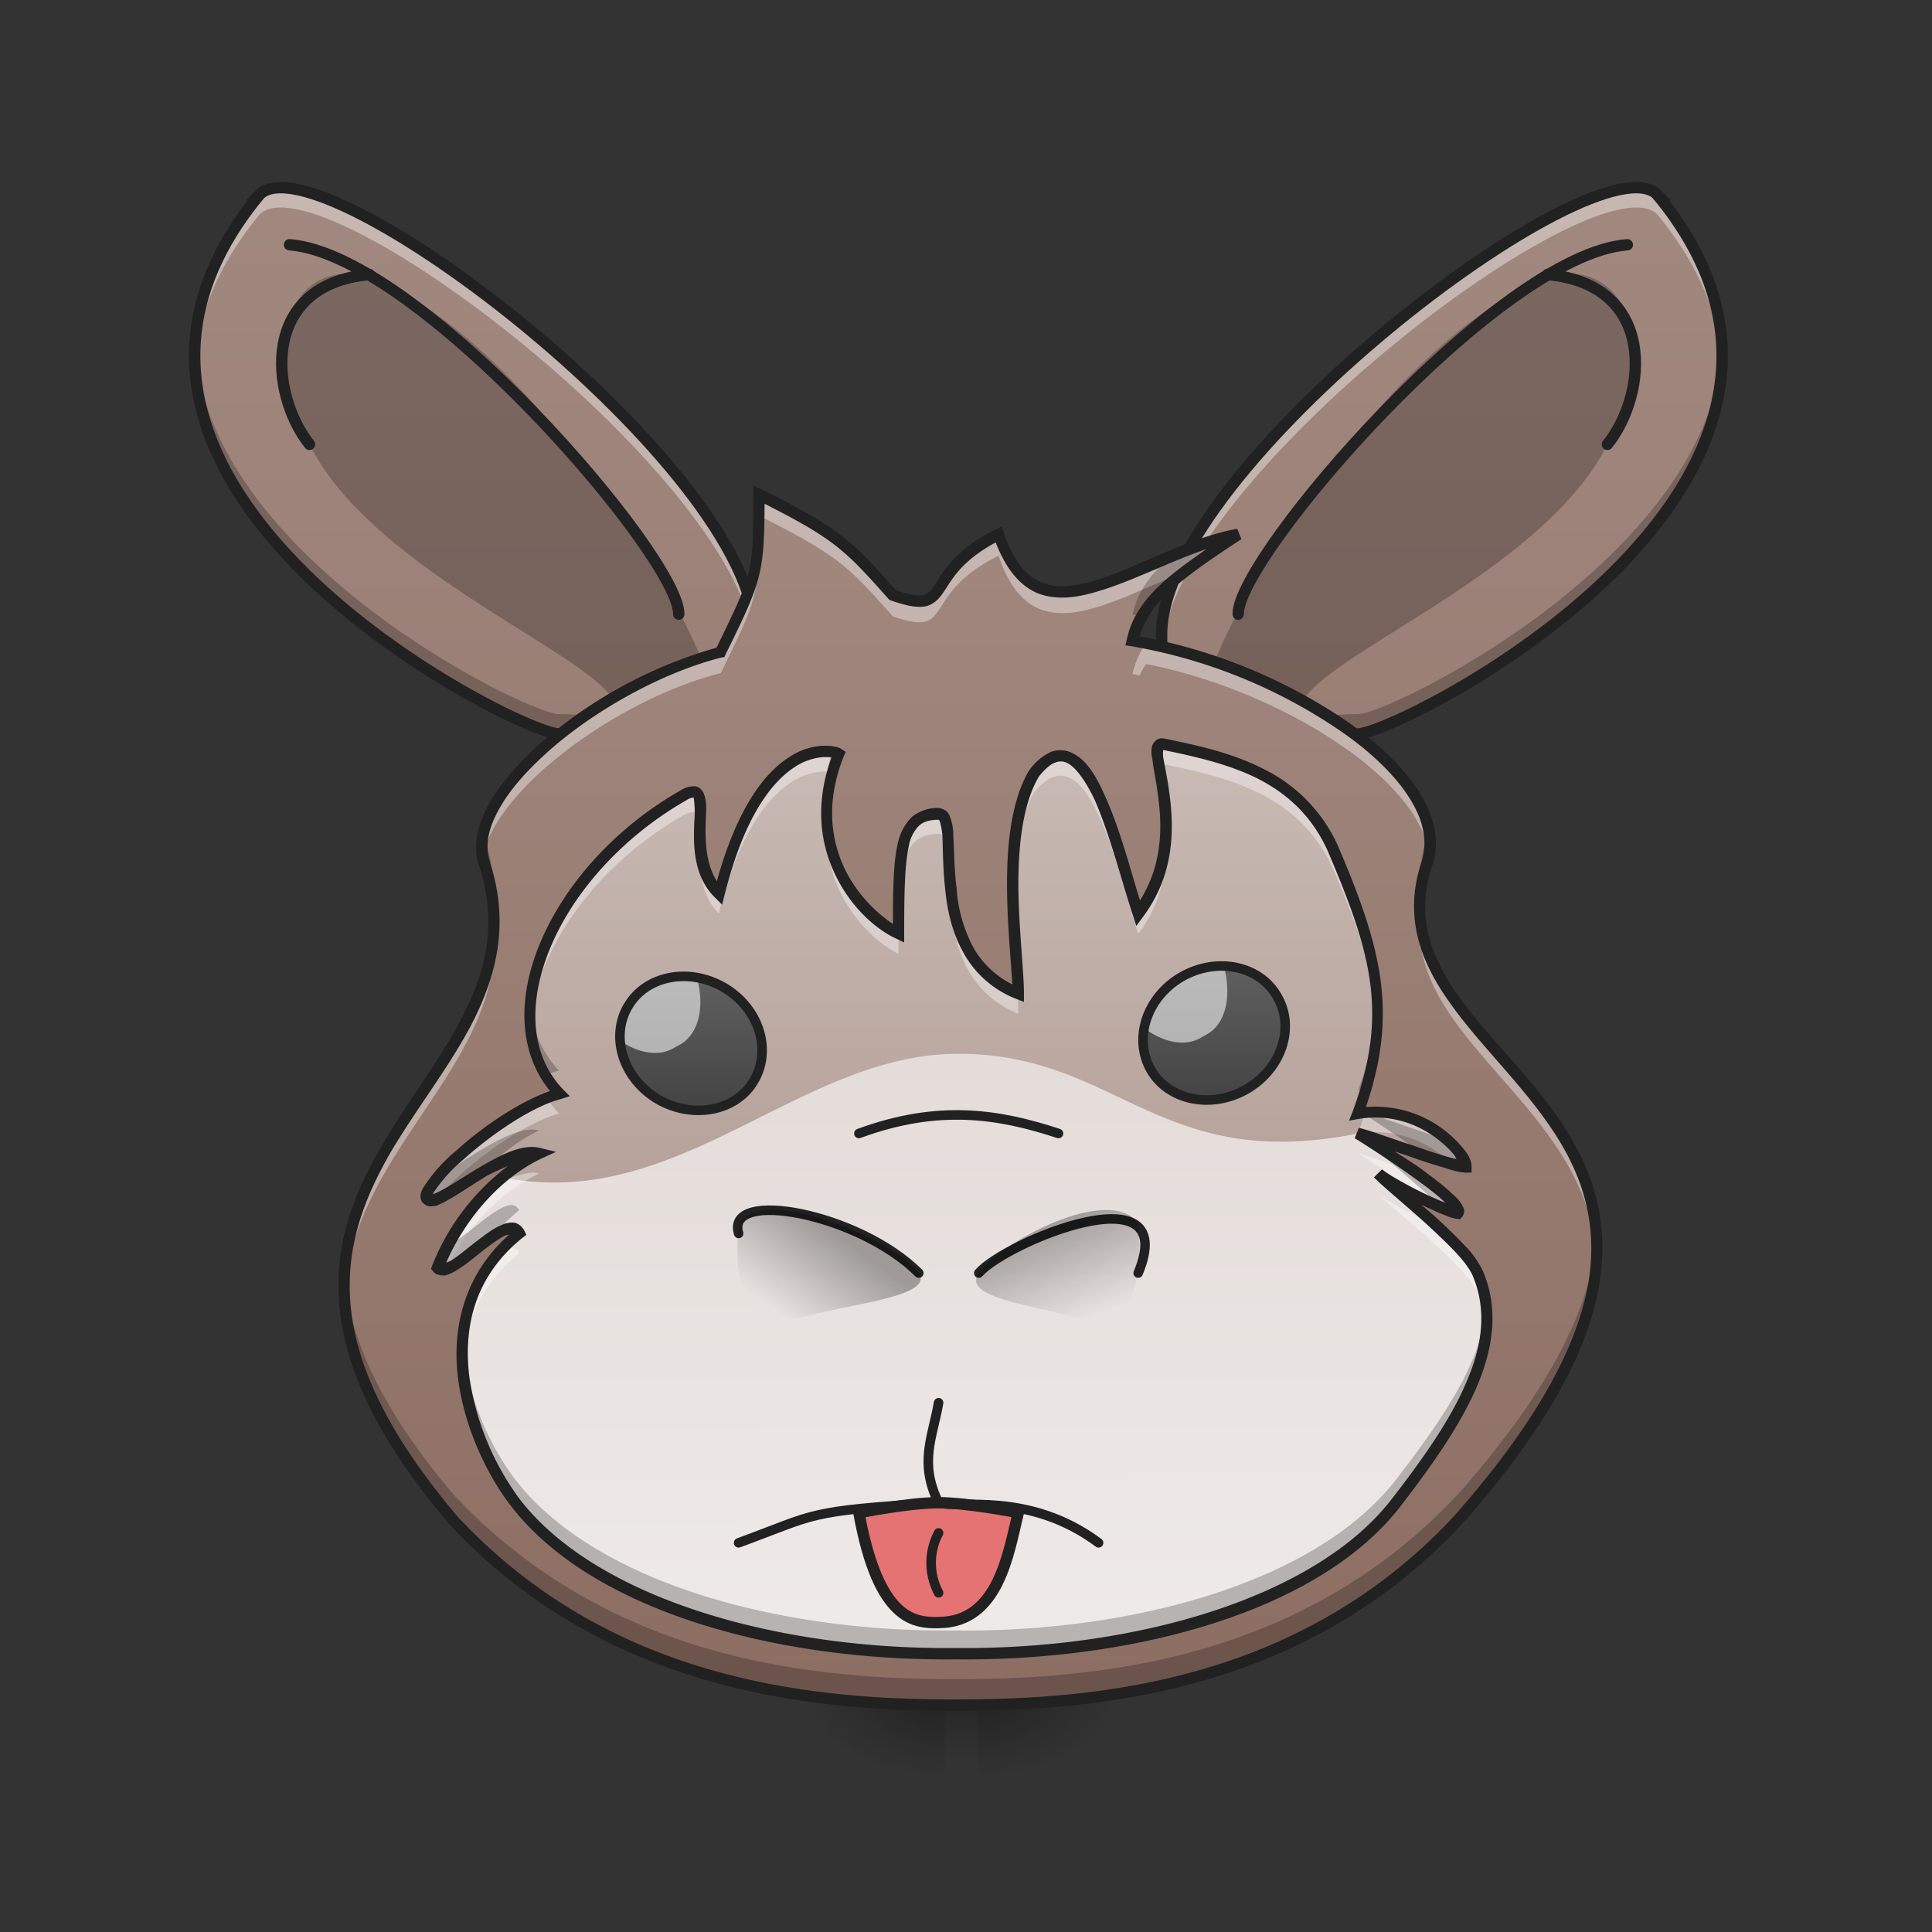 <svg xmlns="http://www.w3.org/2000/svg" width="16pt" height="16pt" viewBox="0 0 16 16"><rect x="0" y="0" width="16" height="16" fill="#333333" stroke="none"/><defs><linearGradient id="a" gradientUnits="userSpaceOnUse" x1="254" y1="233.5" x2="254" y2="254.667" gradientTransform="matrix(.026 0 0 .026 -1.369 7.976)"><stop offset="0" stop-opacity=".275"/><stop offset="1" stop-opacity="0"/></linearGradient><radialGradient id="b" gradientUnits="userSpaceOnUse" cx="450.909" cy="189.579" fx="450.909" fy="189.579" r="21.167" gradientTransform="matrix(0 -.033 -.059 0 19.188 29.095)"><stop offset="0" stop-opacity=".314"/><stop offset=".222" stop-opacity=".275"/><stop offset="1" stop-opacity="0"/></radialGradient><radialGradient id="c" gradientUnits="userSpaceOnUse" cx="450.909" cy="189.579" fx="450.909" fy="189.579" r="21.167" gradientTransform="matrix(0 .033 .059 0 -3.264 -.852)"><stop offset="0" stop-opacity=".314"/><stop offset=".222" stop-opacity=".275"/><stop offset="1" stop-opacity="0"/></radialGradient><radialGradient id="d" gradientUnits="userSpaceOnUse" cx="450.909" cy="189.579" fx="450.909" fy="189.579" r="21.167" gradientTransform="matrix(0 -.033 .059 0 -3.264 29.095)"><stop offset="0" stop-opacity=".314"/><stop offset=".222" stop-opacity=".275"/><stop offset="1" stop-opacity="0"/></radialGradient><radialGradient id="e" gradientUnits="userSpaceOnUse" cx="450.909" cy="189.579" fx="450.909" fy="189.579" r="21.167" gradientTransform="matrix(0 .033 -.059 0 19.188 -.852)"><stop offset="0" stop-opacity=".314"/><stop offset=".222" stop-opacity=".275"/><stop offset="1" stop-opacity="0"/></radialGradient><linearGradient id="f" gradientUnits="userSpaceOnUse" x1="74.083" y1="233.5" x2="74.083" y2="-158.083" gradientTransform="matrix(.031 0 0 .031 0 6.72)"><stop offset="0" stop-color="#8d6e63"/><stop offset="1" stop-color="#a1887f"/></linearGradient><linearGradient id="g" gradientUnits="userSpaceOnUse" x1="74.083" y1="233.5" x2="74.083" y2="-158.083" gradientTransform="matrix(-.031 0 0 .031 15.877 6.72)"><stop offset="0" stop-color="#8d6e63"/><stop offset="1" stop-color="#a1887f"/></linearGradient><linearGradient id="h" gradientUnits="userSpaceOnUse" x1="254" y1="233.5" x2="254" y2="-84" gradientTransform="matrix(.031 0 0 .031 0 6.72)"><stop offset="0" stop-color="#8d6e63"/><stop offset="1" stop-color="#a1887f"/></linearGradient><linearGradient id="i" gradientUnits="userSpaceOnUse" x1="960" y1="1615.118" x2="960" y2="175.118" gradientTransform="matrix(.006 0 0 .007 1.673 2.318)"><stop offset="0" stop-color="#a1887f"/><stop offset="1" stop-color="#d7ccc8"/></linearGradient><linearGradient id="j" gradientUnits="userSpaceOnUse" x1="963.687" y1="1632.618" x2="960" y2="175.118" gradientTransform="matrix(.006 0 0 .007 1.673 2.318)"><stop offset="0" stop-color="#efebe9"/><stop offset="1" stop-color="#d7ccc8"/></linearGradient><linearGradient id="k" gradientUnits="userSpaceOnUse" x1="306.917" y1="106.5" x2="306.917" y2="53.583" gradientTransform="matrix(.029 0 0 .023 -2.787 6.806)"><stop offset="0" stop-color="#424242"/><stop offset="1" stop-color="#616161"/></linearGradient><linearGradient id="l" gradientUnits="userSpaceOnUse" x1="306.917" y1="106.5" x2="306.917" y2="53.583" gradientTransform="matrix(.029 0 0 .023 -1.946 6.72)"><stop offset="0" stop-color="#424242"/><stop offset="1" stop-color="#616161"/></linearGradient><linearGradient id="m" gradientUnits="userSpaceOnUse" x1="222.25" y1="111.792" x2="206.375" y2="132.958" gradientTransform="matrix(.031 0 0 .031 0 6.72)"><stop offset="0" stop-opacity=".314"/><stop offset="1" stop-opacity="0"/></linearGradient><linearGradient id="n" gradientUnits="userSpaceOnUse" x1="285.75" y1="106.5" x2="296.333" y2="132.958" gradientTransform="matrix(.031 0 0 .031 0 6.72)"><stop offset="0" stop-opacity=".314"/><stop offset="1" stop-opacity="0"/></linearGradient></defs><path d="M7.824 14.121h.278v.559h-.278zm0 0" fill="url(#a)"/><path d="M8.102 14.121h1.113v-.559H8.102zm0 0" fill="url(#b)"/><path d="M7.824 14.121H6.707v.559h1.117zm0 0" fill="url(#c)"/><path d="M7.824 14.121H6.707v-.559h1.117zm0 0" fill="url(#d)"/><path d="M8.102 14.121h1.113v.559H8.102zm0 0" fill="url(#e)"/><path d="M2.148 1.613c.497-.496 4.106 2.266 4.106 3.64 0 1.372-.707.825-1.625.825-.328 0-4.465-2.066-2.48-4.465zm0 0" fill="url(#f)"/><path d="M2.977 2.273c1.406.414 3.25 3.395 2.976 3.97-.078.171-.55-.126-.91-.497-.34-.41-1.984-1.074-2.48-2.066-.415-.825-.165-1.489.414-1.407zm0 0" fill-opacity=".235"/><path d="M5.621 5.086c.008-.469-2.148-2.977-3.223-3.059" fill="none" stroke-width=".094" stroke-linecap="round" stroke-linejoin="round" stroke="#212121"/><path d="M2.32 1.555c-.074 0-.132.02-.172.058-.406.492-.554.969-.53 1.414.015-.398.175-.816.53-1.25.493-.488 4.016 2.2 4.102 3.59.004-.039.004-.074.004-.113 0-1.27-3.066-3.715-3.934-3.7zm0 0" fill="#fff" fill-opacity=".392"/><path d="M1.617 2.863C1.527 4.688 4.36 6.078 4.63 6.078c.918 0 1.625.547 1.625-.824 0-.02 0-.035-.004-.055-.04 1.23-.73.715-1.621.715-.262 0-2.93-1.309-3.012-3.05zm0 0" fill-opacity=".235"/><path d="M2.148 1.613c.497-.496 4.106 2.266 4.106 3.64 0 1.372-.707.825-1.625.825-.328 0-4.465-2.066-2.48-4.465zm0 0" fill="none" stroke-width=".094" stroke="#212121"/><path d="M3.059 2.273c-.91.086-.825.993-.496 1.407" fill="none" stroke-width=".094" stroke-linecap="round" stroke-linejoin="round" stroke="#212121"/><path d="M13.727 1.613C13.23 1.117 9.62 3.88 9.62 5.253c0 1.372.707.825 1.625.825.332 0 4.465-2.066 2.48-4.465zm0 0" fill="url(#g)"/><path d="M12.898 2.273c-1.406.414-3.246 3.395-2.976 3.97.082.171.55-.126.91-.497.34-.41 1.984-1.074 2.48-2.066.415-.825.165-1.489-.414-1.407zm0 0" fill-opacity=".235"/><path d="M10.254 5.086c-.008-.469 2.148-2.977 3.223-3.059" fill="none" stroke-width=".094" stroke-linecap="round" stroke-linejoin="round" stroke="#212121"/><path d="M13.555 1.555c.074 0 .133.02.172.058.406.492.554.969.535 1.414-.02-.398-.18-.816-.535-1.25-.489-.488-4.016 2.2-4.102 3.59 0-.039-.004-.074-.004-.113 0-1.27 3.066-3.715 3.934-3.7zm0 0" fill="#fff" fill-opacity=".392"/><path d="M14.262 2.863c.086 1.825-2.746 3.215-3.016 3.215-.918 0-1.625.547-1.625-.824 0-.02.004-.035.004-.055.04 1.23.73.715 1.621.715.262 0 2.934-1.309 3.016-3.05zm0 0" fill-opacity=".235"/><path d="M13.727 1.613C13.23 1.117 9.62 3.88 9.62 5.253c0 1.372.707.825 1.625.825.332 0 4.465-2.066 2.48-4.465zm0 0" fill="none" stroke-width=".094" stroke="#212121"/><path d="M12.816 2.273c.91.086.829.993.496 1.407" fill="none" stroke-width=".094" stroke-linecap="round" stroke-linejoin="round" stroke="#212121"/><path d="M6.285 4.094c0 .66 0 .66-.316 1.308-.953.235-2.164 1.172-1.957 1.754.617 1.899-2.688 2.563-.258 5.434 1.3 1.39 3.008 1.531 4.16 1.531 1.152 0 2.86-.14 4.16-1.531 2.977-3.367-.828-3.7-.258-5.434.258-.746-1.254-1.672-2.437-1.851.07-.336.379-.551.875-.88-.82.153-1.652.993-1.984 0-.66.329-.352.684-.875.505-.372-.418-.45-.504-1.11-.836zm0 0" fill="url(#h)"/><path d="M8.434 8.23c-.825-.332-.45-1.488-.66-1.492-.333 0-.333.332-.333.996a1.16 1.16 0 0 1-.496-1.492c-.05-.035-.66-.164-.992 1.16-.332-.332.012-.98-.289-.82-1.086.621-1.625 1.856-1.035 2.473-.504.14-1.32.91-1.04.89.192-.07.634-.453.876-.394-.332.16-.66.496-.84.949.098.125.578-.492.676-.285-.828.66-.387 1.777-.028 2.234.657.844 2.168 1.262 3.641 1.246 1.473.016 2.984-.402 3.64-1.246.52-.664.938-1.304.684-1.906-.09-.223-.695-.688-.828-.824.082.082.594.324.664.328.082-.082-.695-.574-.828-.66.11.02.781.277.895.277 0-.133-.395-.535-.895-.441.297-.817.164-1.325-.21-2.203-.286-.61-.86-.747-1.403-.856-.2-.031.289.742-.207 1.402-.164-.496-.418-1.722-.864-1.164-.292.504-.128 1.496-.128 1.828zm0 0" fill="url(#i)"/><path d="M7.938 8.727c-1.325 0-2.317 1.32-3.778 1.023a1.86 1.86 0 0 0-.535.75c.098.125.578-.492.676-.285-.828.66-.387 1.777-.028 2.234.657.844 2.168 1.262 3.641 1.246 1.473.016 2.984-.402 3.64-1.246.52-.664.938-1.304.684-1.906-.09-.223-.695-.688-.828-.824.082.082.594.324.664.328.055-.055-.562-.48-.828-.66-1.652.332-1.984-.66-3.309-.66zm0 0" fill="url(#j)"/><path d="M5.156 8.41l.082-.144c.125-.22.461-.258.754-.09.29.168.422.48.297.695l-.082.145c-.125.214-.46.257-.754.09-.289-.168-.422-.481-.297-.696zm0 0" fill="url(#k)"/><path d="M5.762 8.063a.606.606 0 0 0-.344.082.622.622 0 0 0-.293.468c.16.11.328.14.453.067l.059-.032c.16-.097.203-.332.125-.585zm0 0" fill="#fafafa" fill-opacity=".588"/><path d="M5.2 8.336c.144-.254.5-.328.792-.16.29.168.403.512.254.77-.144.253-.5.327-.793.16-.289-.168-.402-.512-.254-.77zm0 0" fill="none" stroke-width=".079" stroke-linecap="round" stroke-linejoin="round" stroke="#212121"/><path d="M10.621 8.324l-.082-.144c-.125-.215-.46-.258-.754-.09-.289.168-.422.48-.297.695l.082.145c.125.218.461.258.754.09.29-.168.422-.48.297-.696zm0 0" fill="url(#l)"/><path d="M10.129 7.977a.606.606 0 0 0-.344.082.612.612 0 0 0-.293.468c.156.11.328.141.453.067L10 8.563c.16-.094.203-.333.129-.586zm0 0" fill="#fafafa" fill-opacity=".588"/><path d="M10.578 8.254c-.144-.258-.5-.332-.793-.164-.289.168-.402.512-.254.77.145.253.5.328.793.16.29-.168.403-.512.254-.766zm0 0" fill="none" stroke-width=".079" stroke-linecap="round" stroke-linejoin="round" stroke="#212121"/><path d="M7.773 13.438c-.187 0-.496 0-.66-.91 0 0 .41-.083.66-.083.247 0 .66.082.66.082-.081.332-.163.91-.66.91zm0 0" fill="#e57373" stroke-width=".094" stroke-linecap="round" stroke-linejoin="round" stroke="#212121"/><path d="M9.098 12.777c-.578-.43-1.157-.28-1.325-.332-.164-.332-.05-.539 0-.828M6.117 10.215c-.113-.375.996-.168 1.492.328M9.426 10.543c.36-.867-1.102-.254-1.32 0M7.773 12.445c-1.113.07-.996.09-1.656.332" fill="none" stroke-width=".079" stroke-linecap="round" stroke-linejoin="round" stroke="#212121"/><path d="M6.781 10.875c-.332.082-.746.164-.664-.746.25-.328 1.324.168 1.492.414.125.18-.496.25-.828.332zm0 0" fill="url(#m)"/><path d="M8.766 10.875c.332.082.742.164.66-.746-.246-.328-1.156.168-1.32.414-.13.18.328.25.66.332zm0 0" fill="url(#n)"/><path d="M8.766 9.387c-.496-.164-.996-.242-1.653 0" fill="none" stroke-width=".079" stroke-linecap="round" stroke-linejoin="round" stroke="#212121"/><path d="M6.285 4.094c0 .66 0 .66-.316 1.308-.922.227-2.09 1.114-1.973 1.7.106-.575 1.137-1.317 1.973-1.528.316-.644.316-.644.316-1.304.66.332.738.418 1.11.835.523.18.214-.175.875-.503.27.808.875.398 1.535.136.125-.097.277-.199.449-.312-.82.152-1.652.992-1.984 0-.66.328-.352.683-.875.504-.372-.418-.45-.504-1.11-.836zm3.207 1.23a.723.723 0 0 0-.113.258l.059.012c.015-.032.03-.063.054-.094 1.028.195 2.242.906 2.344 1.57.117-.707-1.227-1.535-2.344-1.746zm2.274 2.324a.883.883 0 0 0-.004.227c0-.016 0-.035.004-.05.125.89 1.394 1.44 1.457 2.597.066-1.277-1.328-1.84-1.457-2.774zm-7.68.125c-.102 1.032-1.293 1.743-1.234 2.957.054-1.109 1.136-1.8 1.234-2.78 0 .015.004.03.004.05a1.471 1.471 0 0 0-.004-.227zm0 0" fill="#fff" fill-opacity=".392"/><path d="M10.254 4.426a2.873 2.873 0 0 0-.547.176c-.18.152-.289.3-.328.488l.078.012c.133-.23.406-.418.797-.676zm1.578 2.449a.33.33 0 0 1-.016.066c-.054.164-.07.317-.054.461.008-.078.027-.16.054-.246a.529.529 0 0 0 .016-.281zm-7.828.031a.45.45 0 0 0 .008.25c.043.13.066.254.074.371a1.433 1.433 0 0 0-.074-.586.114.114 0 0 1-.008-.035zm9.219 3.32c-.036.551-.344 1.239-1.149 2.149-1.3 1.39-3.008 1.531-4.16 1.531-1.152 0-2.86-.14-4.16-1.531-.625-.738-.871-1.332-.902-1.836-.032.55.187 1.203.902 2.05 1.3 1.391 3.008 1.532 4.16 1.532 1.152 0 2.86-.14 4.16-1.531.91-1.031 1.188-1.777 1.149-2.363zm0 0" fill-opacity=".235"/><path d="M6.238 4.02v.074c0 .652 0 .644-.304 1.27a3.795 3.795 0 0 0-1.41.75c-.2.171-.364.355-.47.534-.1.18-.144.364-.085.528v-.004c.148.46.062.844-.121 1.21-.18.368-.461.72-.684 1.102-.227.387-.398.809-.355 1.317.043.508.296 1.097.91 1.82 1.312 1.406 3.039 1.547 4.195 1.547 1.156 0 2.883-.14 4.195-1.547.75-.848 1.075-1.508 1.145-2.05.074-.548-.11-.973-.367-1.337-.258-.367-.59-.675-.817-.996-.222-.324-.347-.648-.21-1.066.07-.203.019-.418-.11-.617-.129-.203-.336-.399-.586-.575a4.5 4.5 0 0 0-1.726-.71.795.795 0 0 1 .25-.372c.144-.132.343-.27.593-.433l-.035-.086c-.422.078-.84.328-1.18.43-.171.05-.32.066-.445.011-.121-.05-.226-.168-.309-.41l-.015-.05-.05.023c-.337.168-.438.355-.505.46-.035.052-.054.075-.094.083-.039.011-.109.004-.23-.04-.36-.406-.457-.507-1.113-.835zm.094.152c.586.297.672.39 1.027.789l.008.008.012.004c.133.047.223.062.293.047.07-.02.113-.07.148-.125.07-.106.145-.25.426-.403.086.223.2.356.34.418.152.063.324.043.504-.012.281-.082.594-.246.902-.351-.14.098-.27.191-.367.281-.152.14-.258.29-.293.469l-.012.047.051.008a4.39 4.39 0 0 1 1.738.707c.243.168.442.359.559.543.121.187.16.37.102.543-.145.445-.008.812.226 1.144.234.336.563.645.813 1 .25.352.421.75.355 1.27-.07.515-.383 1.16-1.125 2-1.285 1.379-2.976 1.515-4.125 1.515-1.148 0-2.84-.136-4.125-1.515-.605-.715-.848-1.286-.887-1.766-.039-.484.121-.883.34-1.262.223-.375.504-.726.692-1.105.187-.383.28-.797.125-1.281V7.14c-.047-.13-.016-.282.078-.446.093-.168.254-.343.449-.511.39-.332.926-.622 1.394-.739L6 5.441l.008-.02c.304-.612.32-.679.324-1.25zm0 0" fill="#212121"/><path d="M9.625 6.164c-.05-.004-.047.063-.027.176.007-.012.02-.016.035-.012.543.113 1.117.246 1.402.856.219.511.356.898.371 1.293.02-.454-.12-.875-.37-1.457-.286-.61-.86-.747-1.403-.856h-.008zm-2.785.059c-.2-.004-.63.144-.887 1.18-.117-.118-.148-.274-.156-.419-.008.184-.004.422.156.582.285-1.14.777-1.203.942-1.171.015-.051.03-.102.05-.153a.217.217 0 0 0-.105-.02zm1.945.035c-.066 0-.14.043-.223.144-.148.258-.18.641-.171 1 .004-.304.046-.617.171-.836.446-.558.7.672.864 1.168.207-.273.242-.566.23-.812a1.16 1.16 0 0 1-.23.644c-.133-.406-.332-1.304-.64-1.308zm-3.043.3a.207.207 0 0 0-.078.024c-.812.465-1.32 1.273-1.273 1.91.039-.605.527-1.32 1.273-1.742.094-.05.125-.023.133.05.008-.14.012-.241-.055-.241zm2.031.18c-.332 0-.332.332-.332.996-.187-.086-.554-.414-.593-.918-.043.598.386.989.593 1.082 0-.66 0-.992.332-.992.211 0-.164 1.157.66 1.489 0-.047-.003-.102-.007-.168-.817-.336-.442-1.485-.653-1.489zM4.527 9.09c-.504.203-1.203.875-.937.855a.03.03 0 0 1 .02-.008c.187-.234.675-.62 1.019-.714a1.088 1.088 0 0 1-.102-.133zm6.856.117c-.028 0-.051.004-.078.004-.02.059-.035.117-.059.176a.895.895 0 0 1 .777.254.497.497 0 0 0 .118.023c0-.117-.325-.46-.758-.457zm-.137.344c.078.05.375.238.59.402.113.055.21.094.238.094.04-.04-.136-.188-.34-.332-.21-.074-.43-.152-.488-.164zm-6.84.16a.819.819 0 0 0-.336.121c-.18.172-.34.398-.445.668.012.02.04.023.066.012.188-.375.48-.657.774-.793-.02-.008-.04-.008-.059-.008zm7.004.172c.133.14.738.601.828.828.04.098.063.195.07.293a.946.946 0 0 0-.07-.461c-.039-.102-.187-.25-.347-.398-.18-.079-.426-.207-.48-.262zm-7.172.453a.248.248 0 0 0-.11.039 1.239 1.239 0 0 0-.296.914c.016-.328.148-.652.469-.91-.016-.027-.035-.043-.063-.043zm0 0" fill="#fff" fill-opacity=".392"/><path d="M9.602 6.168c-.055.043.035.273.054.574.012-.226-.031-.43-.054-.574zm-2.711.059c-.043.148-.051.285-.04.414.008-.125.04-.258.094-.399a.19.19 0 0 0-.054-.015zm-1.094.402c0 .055-.004.113 0 .176.004-.07.008-.133 0-.176zm2.594.598c-.008.3.02.597.035.808.004 0 .004.004.008.004 0-.16-.04-.473-.043-.812zM11.406 8.3a2.5 2.5 0 0 1-.16.73c.024-.004.043-.008.066-.008.079-.261.106-.492.094-.722zm-7.015.015c-.016.215.023.418.125.59.039-.015.078-.031.113-.039a.884.884 0 0 1-.238-.55zm6.855.88c0 .003.004.003.008.007V9.2c-.004 0-.004 0-.008-.004zm.059.015c-.012.004-.02.004-.028.004.094.062.325.21.516.351.16.055.3.098.348.098 0-.05-.059-.137-.153-.223-.207-.062-.539-.183-.683-.23zm-6.899.144c-.226.004-.57.278-.765.375-.114.13-.153.22-.051.215.098-.039.258-.152.426-.25.136-.144.293-.258.449-.332-.02-.004-.04-.008-.059-.008zm7.004.172c.078.082.324.282.531.473a.538.538 0 0 0 .133.047c.04-.04-.129-.184-.328-.324-.144-.075-.293-.153-.336-.196zm-7.172.453c-.129 0-.386.274-.531.336a1.546 1.546 0 0 0-.082.184c.063.082.29-.148.465-.266.058-.074.129-.144.21-.21a.079.079 0 0 0-.062-.044zm8.07.848c-.038.461-.37.938-.753 1.434-.657.84-2.168 1.258-3.64 1.242-1.474.016-2.985-.402-3.642-1.242a2.213 2.213 0 0 1-.441-1.149c-.035.52.219 1.055.441 1.336.657.844 2.168 1.262 3.641 1.246 1.473.016 2.984-.402 3.64-1.246.438-.562.805-1.105.755-1.62zm0 0" fill-opacity=".235"/><path d="M9.64 6.117a.078.078 0 0 0-.058.008.11.11 0 0 0-.039.047.208.208 0 0 0 0 .11c.008.085.035.195.05.331.032.242.032.551-.152.844-.078-.25-.171-.613-.3-.887-.07-.156-.149-.28-.258-.332a.22.22 0 0 0-.18-.011.457.457 0 0 0-.176.148l-.004.004c-.156.266-.187.644-.183 1 .004.316.035.598.043.773a.758.758 0 0 1-.328-.316 1.228 1.228 0 0 1-.133-.48c-.02-.16-.02-.317-.027-.43a.446.446 0 0 0-.024-.153c-.008-.02-.016-.039-.031-.054a.142.142 0 0 0-.067-.028.34.34 0 0 0-.222.075.44.44 0 0 0-.114.21c-.039.16-.042.387-.042.676a1.185 1.185 0 0 1-.38-.418c-.128-.246-.187-.57-.027-.972l.016-.035-.031-.02a.11.11 0 0 0-.063-.023c-.023-.008-.058-.008-.098-.008a.552.552 0 0 0-.28.097c-.204.13-.43.426-.595 1.024-.093-.145-.097-.332-.093-.488.004-.09.011-.168-.012-.227-.008-.031-.039-.066-.074-.07a.197.197 0 0 0-.117.031c-.551.312-.965.785-1.164 1.258-.192.449-.188.91.078 1.234-.254.09-.555.293-.77.488a1.361 1.361 0 0 0-.262.286c-.027.039-.046.074-.039.117a.078.078 0 0 0 .043.054c.02.012.043.012.063.008h.015c.11-.039.266-.152.426-.25a2.31 2.31 0 0 1 .176-.082 1.911 1.911 0 0 0-.629.828l-.008.024.016.02c.023.03.066.038.102.034a.334.334 0 0 0 .093-.042c.067-.04.137-.098.211-.157.07-.054.145-.11.196-.133.015-.003.023-.003.03-.007-.378.336-.476.78-.425 1.191.055.43.258.828.445 1.066.672.864 2.196 1.278 3.676 1.262 1.484.016 3.008-.398 3.68-1.262.258-.335.492-.664.633-.988.14-.324.187-.652.054-.965a.792.792 0 0 0-.156-.218 5.162 5.162 0 0 0-.254-.246l-.101-.086c.058.027.117.054.164.074.03.011.054.023.078.031.023.004.039.012.058.012l.02.004.015-.016a.076.076 0 0 0 .02-.062c-.004-.016-.012-.032-.02-.047a.378.378 0 0 0-.078-.086c-.062-.063-.16-.133-.257-.207-.09-.063-.137-.09-.22-.145.044.016.083.027.126.043.097.035.195.067.277.09.082.027.14.043.188.043h.046v-.047c0-.055-.03-.11-.082-.168a.94.94 0 0 0-.793-.328c.266-.781.133-1.313-.234-2.168a1.303 1.303 0 0 0-.625-.637c-.254-.129-.539-.191-.808-.246zm-.007.094c.27.055.539.117.777.234.238.121.445.297.582.594.375.875.504 1.363.211 2.164l-.031.078.082-.015a.828.828 0 0 1 .601.132.92.92 0 0 1 .18.157c.012.015.02.03.027.043-.027-.004-.039-.008-.082-.02a5.464 5.464 0 0 1-.273-.09c-.098-.031-.195-.066-.277-.093a1.851 1.851 0 0 0-.176-.055l-.035.086c.07.043.297.187.496.332.098.07.191.14.25.199l.008.008-.004-.004a3.19 3.19 0 0 1-.406-.2.94.94 0 0 1-.118-.077l-.066.066c.074.078.254.223.43.383.09.082.175.164.246.238.07.074.12.145.14.191.121.286.082.583-.054.891-.133.313-.364.637-.621.969-.641.82-2.141 1.242-3.606 1.226-1.465.016-2.965-.406-3.605-1.226a2.248 2.248 0 0 1-.422-1.02c-.051-.41.043-.832.441-1.152l.031-.023-.015-.032c-.02-.039-.055-.066-.09-.07a.207.207 0 0 0-.106.023c-.07.028-.14.086-.214.141-.075.059-.145.117-.2.152l-.039.016c.18-.41.485-.719.79-.863l.12-.055-.128-.031c-.149-.04-.325.055-.493.152-.16.094-.312.2-.398.23.004-.007 0-.011.016-.03a1.28 1.28 0 0 1 .246-.266c.226-.203.558-.43.797-.492l.074-.024-.055-.055c-.281-.293-.293-.734-.101-1.187.19-.45.59-.906 1.125-1.211.03-.02.054-.02.054-.02.004 0 0-.007.004.008a.875.875 0 0 1 .004.192c-.008.187-.012.449.172.629l.058.058.02-.078c.164-.656.395-.941.582-1.062a.496.496 0 0 1 .234-.082c.032 0 .051 0 .07.003-.148.407-.085.75.048 1.004.136.266.347.434.488.496l.066.032v-.07c0-.333.004-.579.04-.735a.31.31 0 0 1 .085-.164c.035-.031.086-.047.16-.047 0-.004 0-.004 0 0 .004 0 .008.008.012.02a.55.55 0 0 1 .02.12c.004.11.004.27.023.438.016.168.055.348.145.512a.845.845 0 0 0 .445.394l.062.024V8.23c0-.175-.039-.5-.046-.851-.004-.348.03-.715.171-.95.051-.062.094-.1.133-.113a.115.115 0 0 1 .102.004c.07.035.148.145.219.29.132.292.238.718.324.972l.027.086.055-.074c.258-.344.258-.715.223-.996-.016-.137-.043-.254-.055-.328-.004-.032 0-.051 0-.06zm0 0" fill="#212121"/><path d="M7.773 12.695a.53.53 0 0 0 0 .496" fill="none" stroke-width=".079" stroke-linecap="round" stroke-linejoin="round" stroke="#212121"/></svg>